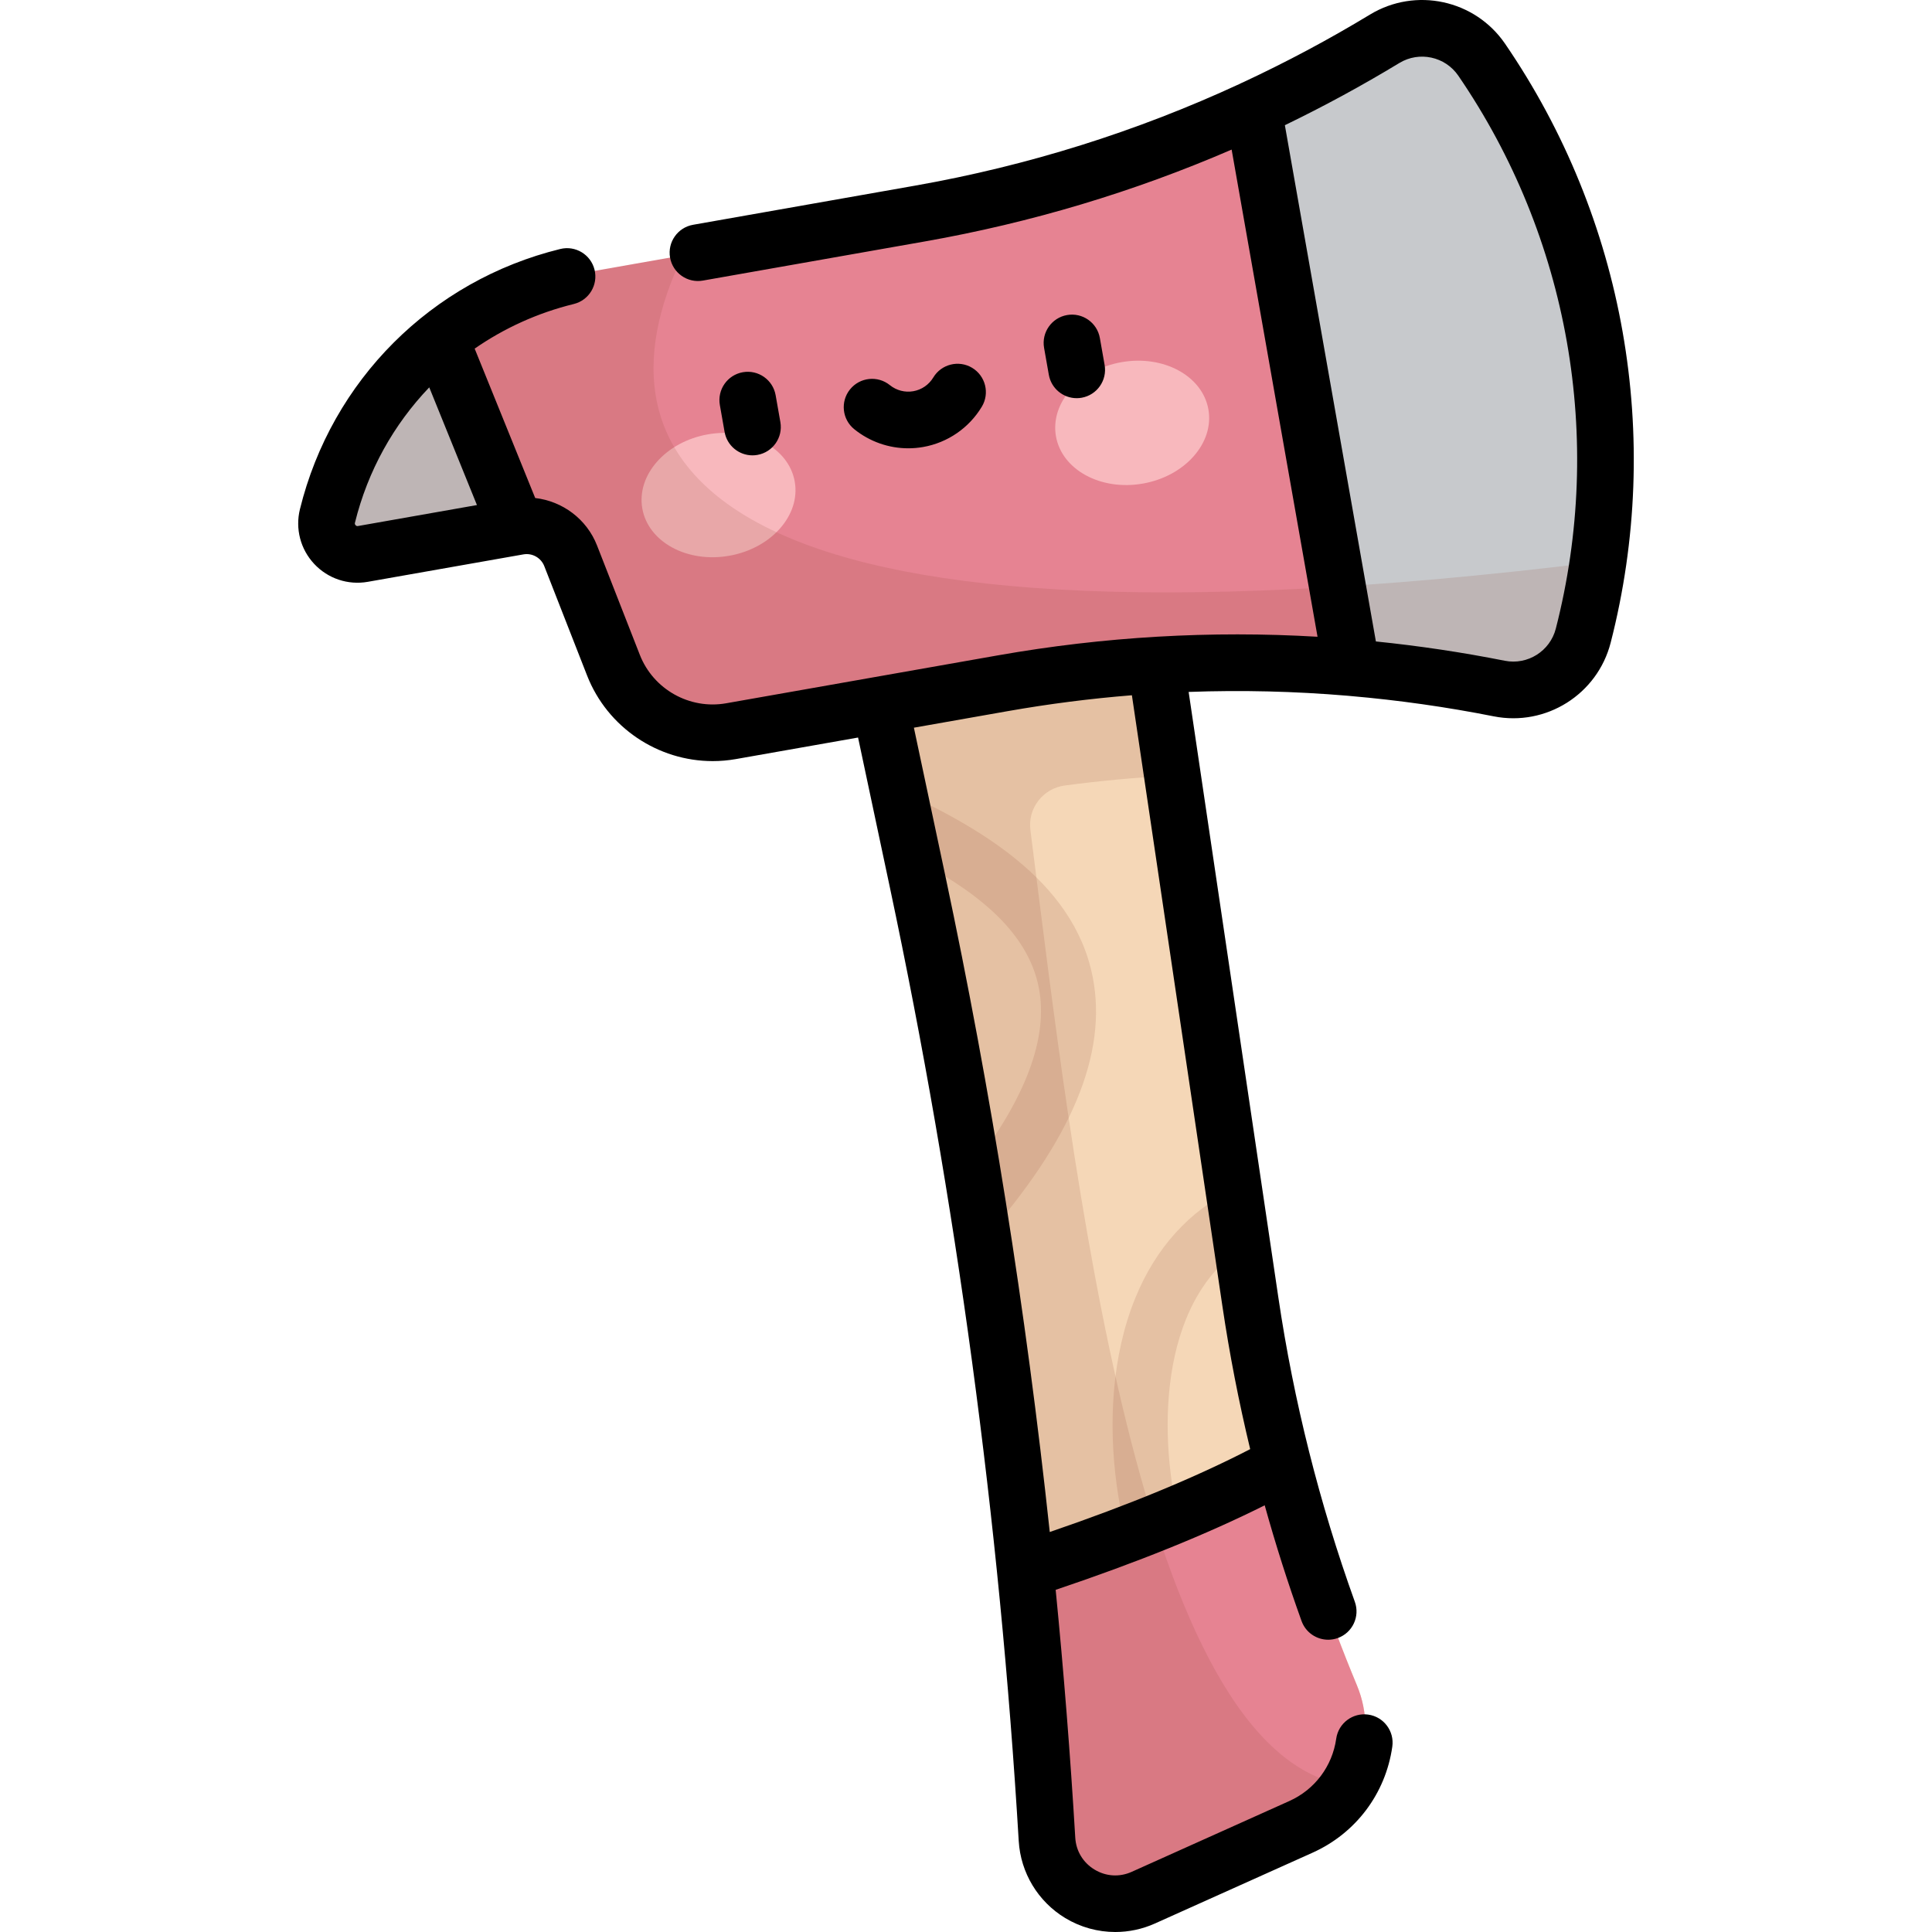 <?xml version="1.0" encoding="iso-8859-1"?>
<!-- Generator: Adobe Illustrator 19.0.0, SVG Export Plug-In . SVG Version: 6.00 Build 0)  -->
<svg version="1.1" id="Capa_1" xmlns="http://www.w3.org/2000/svg" xmlns:xlink="http://www.w3.org/1999/xlink" x="0px" y="0px"
	 viewBox="0 0 512 512" style="enable-background:new 0 0 512 512;" xml:space="preserve">
<path style="fill:#F5D7B7;" d="M344.772,484.135l-41.78,18.767c-11.572,5.198-24.767-2.793-25.522-15.457l0,0
	c-5.089-85.383-16.561-170.265-34.32-253.935l-12.945-60.989l73.687-12.993l27.478,185.47c5.174,34.923,14.659,69.07,28.238,101.659
	l0,0C365.626,461.107,359.049,477.722,344.772,484.135z"/>
<path style="opacity:0.15;fill:#8D4330;enable-background:new    ;" d="M237.999,209.244l3.846,18.118
	c15.213,7.942,30.376,18.544,33.457,34.425c2.555,13.174-3.434,29.203-17.805,47.784c1.054,6.367,2.079,12.738,3.06,19.115
	c23.467-26.548,32.973-49.388,29.038-69.671C284.491,232.696,257.913,218.618,237.999,209.244z M329.227,330.546l-2.291-15.464
	c-11.786,5.85-20.688,15.656-26.094,28.966c-12.471,30.707-3.334,71.152,7.751,87.37c1.41,2.064,3.693,3.172,6.018,3.172
	c1.415,0,2.845-0.411,4.101-1.27c3.32-2.269,4.171-6.799,1.902-10.119c-9.259-13.548-16.31-48.985-6.282-73.675
	C317.693,341.254,322.686,334.919,329.227,330.546z"/>
<path style="fill:#E68392;" d="M359.606,446.659L359.606,446.659c-7.958-19.099-14.498-38.736-19.6-58.748
	c-20.638,11.364-46.358,21.017-68.305,28.174c2.413,23.738,4.349,47.528,5.769,71.361l0,0c0.755,12.664,13.95,20.655,25.522,15.456
	l41.78-18.767C359.049,477.722,365.626,461.107,359.606,446.659z"/>
<path style="opacity:0.15;fill:#8D4330;enable-background:new    ;" d="M282.185,208.164c9.478-1.26,18.993-2.137,28.521-2.635
	l-6.815-45.999l-73.687,12.993l12.945,60.989c17.76,83.67,29.231,168.552,34.32,253.935l0,0c0,12.636,13.031,21.067,24.557,15.89
	l42.745-19.201c5.369-2.412,9.649-6.267,12.58-10.907c-55.809-7.624-72.917-164.101-84.285-253.275
	C272.331,214.18,276.418,208.93,282.185,208.164z"/>
<path style="fill:#E68392;" d="M243.807,56.587l-87.9,15.499c-33.813,5.963-60.921,31.316-69.129,64.655l0,0
	c-1.419,5.763,3.556,11.083,9.402,10.052l41.23-7.27c5.868-1.035,11.652,2.213,13.824,7.762l11.342,28.986
	c4.894,12.508,17.93,19.828,31.157,17.495l72.026-12.701c43.562-7.681,88.172-7.207,131.561,1.399l0,0
	c9.964,1.977,19.736-4.176,22.261-14.016l0,0c13.441-52.374,3.633-108.001-26.911-152.619l0,0
	c-5.738-8.382-17.025-10.821-25.712-5.556l0,0C329.126,33.202,287.369,48.905,243.807,56.587z"/>
<g>
	<path style="fill:#C7C9CC;" d="M392.667,15.832c-5.738-8.382-17.025-10.821-25.712-5.556l0,0
		c-11.282,6.837-22.919,13.016-34.843,18.547l26.12,148.132c13.096,1.12,26.145,2.945,39.085,5.512l0,0
		c9.964,1.977,19.736-4.176,22.261-14.016l0,0C433.019,116.078,423.21,60.451,392.667,15.832L392.667,15.832z"/>
	<path style="fill:#C7C9CC;" d="M86.777,136.741L86.777,136.741c-1.419,5.763,3.556,11.083,9.401,10.053l40.657-7.168
		l-20.158-49.751C102.13,101.559,91.424,117.868,86.777,136.741z"/>
</g>
<g>
	
		<ellipse transform="matrix(-0.174 -0.985 0.985 -0.174 94.243 341.654)" style="fill:#F8B8BD;" cx="190.469" cy="131.285" rx="16.33" ry="20.506"/>
	
		<ellipse transform="matrix(0.174 0.985 -0.985 0.174 358.137 -202.858)" style="fill:#F8B8BD;" cx="299.941" cy="111.966" rx="16.33" ry="20.506"/>
</g>
<path style="opacity:0.15;fill:#8D4330;enable-background:new    ;" d="M419.577,168.451c1.661-6.474,2.965-12.998,3.921-19.545
	c-240.168,29.634-268.314-27.795-242.53-81.239l-25.063,4.419c-33.812,5.963-60.921,31.316-69.129,64.655l0,0
	c-1.419,5.763,3.556,11.083,9.402,10.052l41.23-7.27c5.868-1.035,11.652,2.213,13.824,7.762l11.341,28.987
	c4.894,12.508,17.93,19.828,31.157,17.495l72.026-12.701c43.562-7.681,88.172-7.207,131.561,1.399l0,0
	C407.281,184.443,417.053,178.291,419.577,168.451L419.577,168.451z"/>
<path d="M285.332,105.522c0.432,0,0.872-0.038,1.313-0.115c4.082-0.721,6.808-4.614,6.088-8.696l-1.258-7.131
	c-0.721-4.082-4.612-6.806-8.696-6.088c-4.082,0.721-6.808,4.614-6.088,8.696l1.258,7.131
	C278.592,102.96,281.759,105.522,285.332,105.522z M398.861,11.593c-7.984-11.663-23.706-15.061-35.796-7.736
	c-10.944,6.633-22.189,12.618-33.691,17.978c-0.295,0.115-0.577,0.252-0.852,0.402c-27.319,12.643-56.117,21.686-86.019,26.959
	l-58.839,10.375c-4.082,0.72-6.808,4.613-6.089,8.696c0.721,4.083,4.613,6.811,8.695,6.089l58.84-10.375
	c28.128-4.96,55.319-13.114,81.287-24.339l22.764,129.105c-28.241-1.666-56.582-0.029-84.71,4.931l-72.026,12.7
	c-9.668,1.704-19.286-3.694-22.864-12.839l-11.342-28.986c-2.746-7.02-9.174-11.742-16.386-12.575l-16.042-39.591
	c7.819-5.416,16.68-9.47,26.269-11.824c4.026-0.988,6.488-5.052,5.5-9.078s-5.056-6.49-9.078-5.5
	c-34.15,8.38-60.588,34.807-68.997,68.965c-1.275,5.181,0.14,10.599,3.784,14.496c3.644,3.896,8.954,5.667,14.209,4.742l40.77-7.189
	h0.001l0.459-0.081c2.338-0.416,4.665,0.894,5.529,3.105l11.342,28.986c5.41,13.828,18.821,22.693,33.286,22.692
	c2.041,0,4.102-0.176,6.164-0.539l32.366-5.707l8.408,39.615c17.624,83.032,29.12,168.093,34.17,252.823
	c0.501,8.409,5.103,16.035,12.308,20.4c4.064,2.462,8.663,3.708,13.28,3.708c3.569,0,7.15-0.746,10.501-2.251l41.78-18.767
	c11.463-5.149,19.363-15.657,21.133-28.109c0.583-4.104-2.271-7.904-6.375-8.487c-4.101-0.579-7.903,2.271-8.487,6.375
	c-1.042,7.323-5.685,13.501-12.423,16.529l-41.78,18.767c-3.231,1.452-6.822,1.232-9.854-0.603c-3.03-1.835-4.89-4.917-5.1-8.453
	c-1.304-21.885-3.041-43.792-5.193-65.68c21.599-7.261,40.16-14.77,55.396-22.402c2.877,10.343,6.135,20.577,9.764,30.659
	c1.101,3.061,3.986,4.966,7.062,4.966c0.844,0,1.702-0.143,2.542-0.445c3.9-1.403,5.924-5.703,4.52-9.604
	c-9.383-26.07-16.199-53.185-20.26-80.591l-23.783-160.536c14.037-0.518,28.081-0.176,42.09,1.008
	c0.284,0.043,0.572,0.069,0.864,0.079c12.67,1.103,25.311,2.883,37.893,5.379c13.865,2.748,27.477-5.82,30.992-19.512
	C440.827,115.848,430.626,57.995,398.861,11.593z M94.874,139.402c-0.112,0.019-0.376,0.067-0.639-0.213
	c-0.262-0.28-0.198-0.542-0.17-0.652c3.392-13.779,10.281-26.053,19.693-35.881l12.638,31.189L94.874,139.402z M323.944,346.1
	c1.885,12.73,4.35,25.397,7.367,37.935c-14.363,7.433-32.169,14.796-53.114,21.963c-6.274-58.465-15.541-116.735-27.706-174.046
	l-8.301-39.107l24.868-4.385c10.941-1.929,21.918-3.329,32.906-4.211L323.944,346.1z M412.308,166.586
	c-1.534,5.978-7.477,9.719-13.531,8.519c-11.344-2.25-22.734-3.95-34.151-5.114L340.503,33.181
	c10.33-4.999,20.453-10.492,30.342-16.487c5.277-3.197,12.141-1.715,15.628,3.378C415.795,62.905,425.211,116.307,412.308,166.586z
	 M240.7,118.804c1.314,0,2.634-0.114,3.948-0.345c6.477-1.142,12.142-5.033,15.542-10.675c2.14-3.551,0.996-8.163-2.555-10.303
	c-3.552-2.141-8.163-0.995-10.303,2.555c-1.16,1.924-3.088,3.251-5.291,3.64c-2.207,0.389-4.469-0.198-6.218-1.61
	c-3.224-2.605-7.95-2.103-10.555,1.123c-2.605,3.225-2.103,7.951,1.123,10.555C230.477,117.042,235.534,118.804,240.7,118.804z
	 M199.408,120.673c0.432,0,0.872-0.038,1.312-0.115c4.082-0.72,6.808-4.613,6.089-8.695l-1.257-7.131
	c-0.72-4.082-4.609-6.807-8.695-6.089c-4.082,0.72-6.808,4.613-6.089,8.695l1.257,7.131
	C192.667,118.111,195.834,120.673,199.408,120.673z"/>
<g>
</g>
<g>
</g>
<g>
</g>
<g>
</g>
<g>
</g>
<g>
</g>
<g>
</g>
<g>
</g>
<g>
</g>
<g>
</g>
<g>
</g>
<g>
</g>
<g>
</g>
<g>
</g>
<g>
</g>
</svg>
